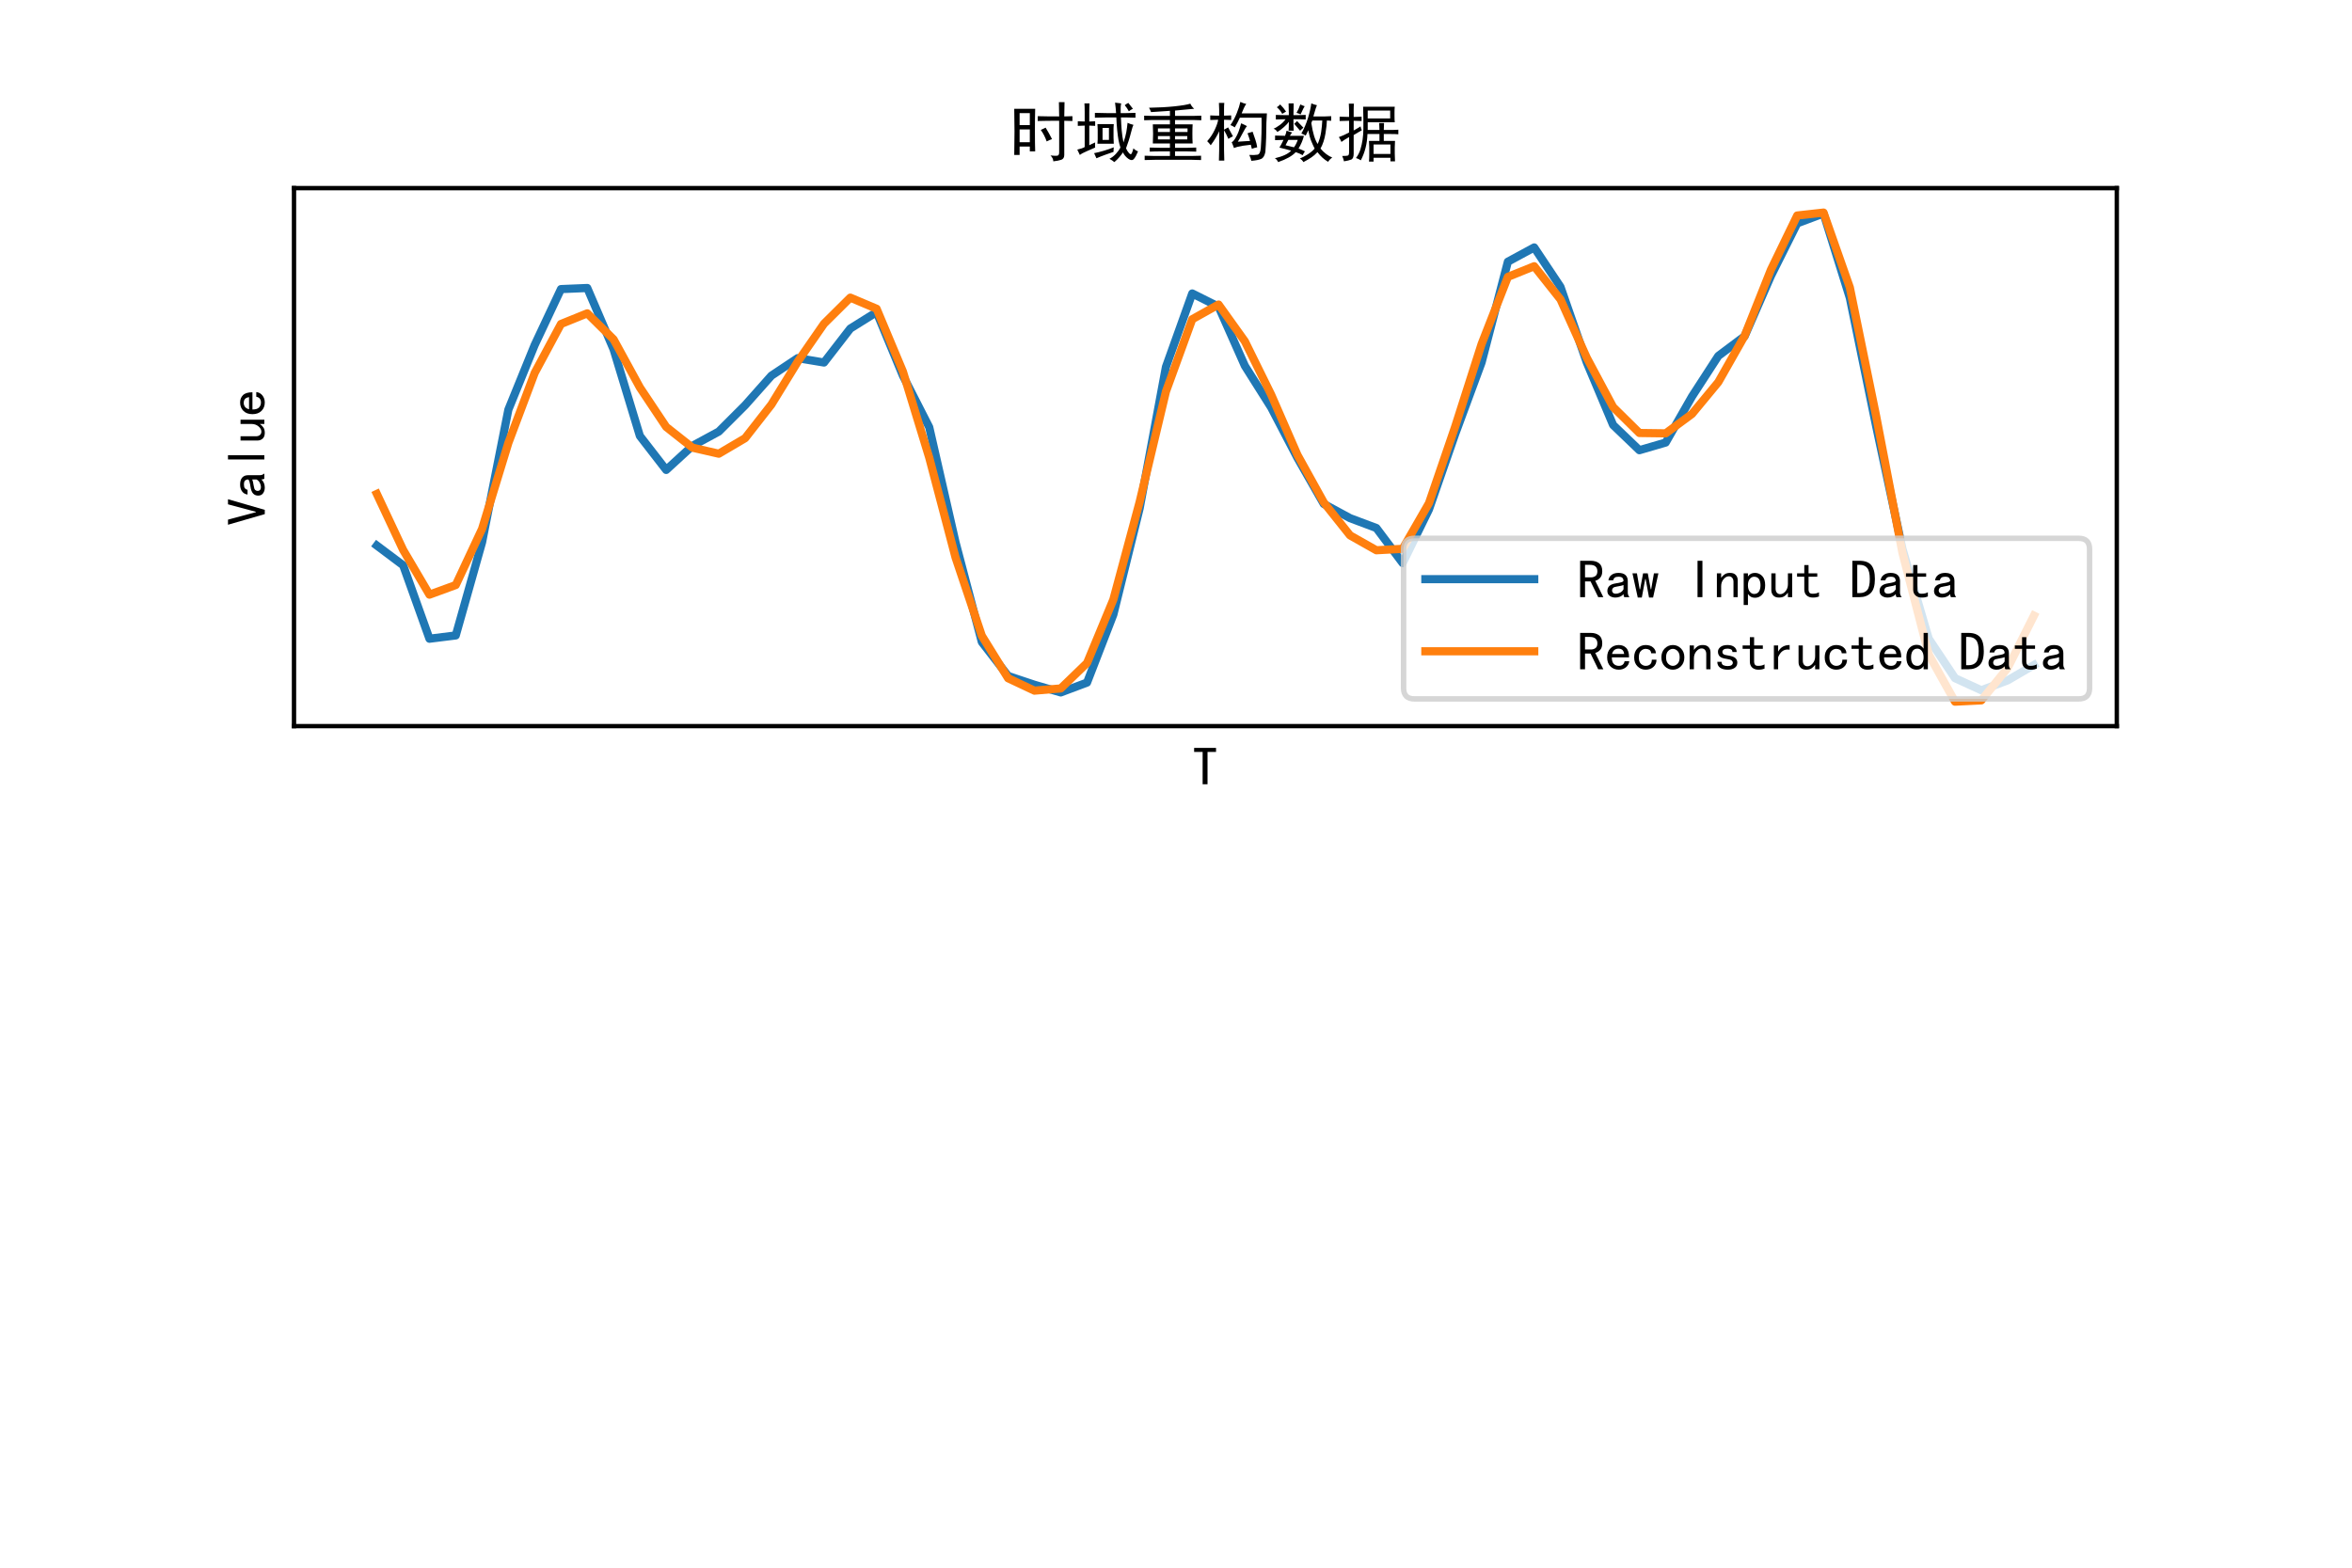 <?xml version="1.0" encoding="utf-8" standalone="no"?>
<!DOCTYPE svg PUBLIC "-//W3C//DTD SVG 1.1//EN"
  "http://www.w3.org/Graphics/SVG/1.1/DTD/svg11.dtd">
<!-- Created with matplotlib (http://matplotlib.org/) -->
<svg height="288pt" version="1.1" viewBox="0 0 432 288" width="432pt" xmlns="http://www.w3.org/2000/svg" xmlns:xlink="http://www.w3.org/1999/xlink">
 <defs>
  <style type="text/css">
*{stroke-linecap:butt;stroke-linejoin:round;}
  </style>
 </defs>
 <g id="figure_1">
  <g id="patch_1">
   <path d="M 0 288 
L 432 288 
L 432 0 
L 0 0 
z
" style="fill:#ffffff;"/>
  </g>
  <g id="axes_1">
   <g id="patch_2">
    <path d="M 54 133.396 
L 388.8 133.396 
L 388.8 34.56 
L 54 34.56 
z
" style="fill:#ffffff;"/>
   </g>
   <g id="matplotlib.axis_1">
    <g id="text_1">
     <!-- T -->
     <defs>
      <path d="M 44.531 61.328 
L 28.906 61.328 
L 28.906 1.953 
L 19.922 1.953 
L 19.922 61.328 
L 4.297 61.328 
L 4.297 68.75 
L 44.531 68.75 
z
" id="SimHei-54"/>
     </defs>
     <g transform="translate(218.9 144.271)scale(0.1 -0.1)">
      <use xlink:href="#SimHei-54"/>
     </g>
    </g>
   </g>
   <g id="matplotlib.axis_2">
    <g id="text_2">
     <!-- Value -->
     <defs>
      <path d="M 47.656 68.75 
L 28.125 1.172 
L 20.312 1.172 
L 0.781 68.75 
L 10.156 68.75 
L 23.828 17.578 
L 24.609 17.578 
L 38.281 68.75 
z
" id="SimHei-56"/>
      <path d="M 44.922 1.953 
L 35.547 1.953 
Q 34.766 2.734 34.375 4.094 
Q 33.984 5.469 33.984 7.422 
Q 31.25 4.297 27.344 2.734 
Q 23.438 1.172 19.141 1.172 
Q 12.891 1.172 8.594 4.297 
Q 4.297 7.422 4.297 13.281 
Q 4.297 19.141 8.203 22.656 
Q 12.109 26.172 20.312 27.344 
Q 25.781 28.125 29.875 29.297 
Q 33.984 30.469 33.984 32.422 
Q 33.984 34.766 32.219 37.109 
Q 30.469 39.453 24.609 39.453 
Q 19.922 39.453 17.766 37.688 
Q 15.625 35.938 14.844 32.812 
L 6.25 32.812 
Q 7.031 39.062 11.906 42.766 
Q 16.797 46.484 24.609 46.484 
Q 33.203 46.484 37.5 42.578 
Q 41.797 38.672 41.797 31.641 
L 41.797 10.156 
Q 41.797 7.812 42.578 5.859 
Q 43.359 3.906 44.922 1.953 
z
M 33.984 16.406 
L 33.984 24.219 
Q 31.641 23.438 29.484 22.844 
Q 27.344 22.266 22.266 21.484 
Q 16.406 20.703 14.641 18.75 
Q 12.891 16.797 12.891 14.062 
Q 12.891 11.719 14.641 9.953 
Q 16.406 8.203 19.922 8.203 
Q 23.438 8.203 27.531 10.156 
Q 31.641 12.109 33.984 16.406 
z
" id="SimHei-61"/>
      <path d="M 28.516 1.953 
L 20.703 1.953 
L 20.703 68.75 
L 28.516 68.75 
z
" id="SimHei-6c"/>
      <path d="M 43.75 1.953 
L 35.938 1.953 
L 35.938 10.156 
Q 32.812 5.859 29.094 3.516 
Q 25.391 1.172 19.531 1.172 
Q 12.5 1.172 8.984 5.078 
Q 5.469 8.984 5.469 14.844 
L 5.469 45.703 
L 13.281 45.703 
L 13.281 17.578 
Q 13.281 12.891 15.625 10.156 
Q 17.969 7.422 21.875 7.422 
Q 26.953 7.422 31.438 12.688 
Q 35.938 17.969 35.938 25.781 
L 35.938 45.703 
L 43.75 45.703 
z
" id="SimHei-75"/>
      <path d="M 44.531 16.797 
Q 43.75 9.766 38.281 5.469 
Q 32.812 1.172 25.391 1.172 
Q 16.016 1.172 9.953 7.219 
Q 3.906 13.281 3.906 23.828 
Q 3.906 34.375 9.953 40.422 
Q 16.016 46.484 25.391 46.484 
Q 33.594 46.484 38.859 41.203 
Q 44.141 35.938 44.141 23.828 
L 12.5 23.828 
Q 12.5 15.234 16.203 11.719 
Q 19.922 8.203 25.391 8.203 
Q 29.688 8.203 32.422 10.344 
Q 35.156 12.5 35.938 16.797 
z
M 35.156 30.078 
Q 34.375 35.547 31.641 37.688 
Q 28.906 39.844 24.609 39.844 
Q 20.703 39.844 17.578 37.688 
Q 14.453 35.547 12.891 30.078 
z
" id="SimHei-65"/>
     </defs>
     <g transform="translate(48.75 96.478)rotate(-90)scale(0.1 -0.1)">
      <use xlink:href="#SimHei-56"/>
      <use x="50" xlink:href="#SimHei-61"/>
      <use x="100" xlink:href="#SimHei-6c"/>
      <use x="150" xlink:href="#SimHei-75"/>
      <use x="200" xlink:href="#SimHei-65"/>
     </g>
    </g>
   </g>
   <g id="line2d_1">
    <path clip-path="url(#p7b2816f91e)" d="M 69.218 100.225 
L 74.049 103.849 
L 78.881 117.34 
L 83.712 116.736 
L 88.543 99.621 
L 93.374 75.257 
L 98.205 63.377 
L 103.036 53.108 
L 107.868 52.907 
L 112.699 64.183 
L 117.53 80.09 
L 122.361 86.331 
L 127.192 81.902 
L 132.023 79.284 
L 136.855 74.452 
L 141.686 69.015 
L 146.517 65.794 
L 151.348 66.599 
L 156.179 60.357 
L 161.01 57.337 
L 165.842 69.015 
L 170.673 78.479 
L 175.504 99.621 
L 180.335 117.944 
L 185.166 124.186 
L 189.997 125.796 
L 194.829 127.206 
L 199.66 125.394 
L 204.491 112.91 
L 209.322 93.379 
L 214.153 67.404 
L 218.984 53.914 
L 223.816 56.33 
L 228.647 67.203 
L 233.478 74.854 
L 238.309 84.117 
L 243.14 92.573 
L 247.971 95.191 
L 252.803 97.003 
L 257.634 103.446 
L 262.465 93.58 
L 267.296 79.687 
L 272.127 66.599 
L 276.958 48.075 
L 281.79 45.457 
L 286.621 52.706 
L 291.452 66.599 
L 296.283 78.076 
L 301.114 82.707 
L 305.945 81.298 
L 310.777 72.841 
L 315.608 65.391 
L 320.439 61.767 
L 325.27 50.692 
L 330.101 41.027 
L 334.932 39.215 
L 339.764 54.719 
L 344.595 78.277 
L 349.426 100.829 
L 354.257 117.34 
L 359.088 124.588 
L 363.919 126.803 
L 368.751 124.991 
L 373.582 122.172 
" style="fill:none;stroke:#1f77b4;stroke-linecap:square;stroke-width:1.5;"/>
   </g>
   <g id="line2d_2">
    <path clip-path="url(#p7b2816f91e)" d="M 69.218 90.74 
L 74.049 101.03 
L 78.881 109.244 
L 83.712 107.475 
L 88.543 97.16 
L 93.374 81.367 
L 98.205 68.518 
L 103.036 59.521 
L 107.868 57.563 
L 112.699 62.347 
L 117.53 71.183 
L 122.361 78.428 
L 127.192 82.244 
L 132.023 83.351 
L 136.855 80.502 
L 141.686 74.316 
L 146.517 66.447 
L 151.348 59.472 
L 156.179 54.678 
L 161.01 56.722 
L 165.842 68.26 
L 170.673 84.062 
L 175.504 102.406 
L 180.335 116.794 
L 185.166 124.603 
L 189.997 126.879 
L 194.829 126.474 
L 199.66 121.802 
L 204.491 110.145 
L 209.322 92.205 
L 214.153 71.925 
L 218.984 58.646 
L 223.816 55.946 
L 228.647 62.698 
L 233.478 72.5 
L 238.309 83.576 
L 243.14 92.297 
L 247.971 98.357 
L 252.803 101.088 
L 257.634 100.826 
L 262.465 92.437 
L 267.296 78.325 
L 272.127 63.208 
L 276.958 50.865 
L 281.79 48.908 
L 286.621 54.998 
L 291.452 65.729 
L 296.283 74.777 
L 301.114 79.545 
L 305.945 79.609 
L 310.777 76.042 
L 315.608 70.2 
L 320.439 61.691 
L 325.27 49.557 
L 330.101 39.589 
L 334.932 39.053 
L 339.764 52.805 
L 344.595 76.418 
L 349.426 101.55 
L 354.257 120.24 
L 359.088 128.904 
L 363.919 128.664 
L 368.751 122.716 
L 373.582 113.093 
" style="fill:none;stroke:#ff7f0e;stroke-linecap:square;stroke-width:1.5;"/>
   </g>
   <g id="patch_3">
    <path d="M 54 133.396 
L 54 34.56 
" style="fill:none;stroke:#000000;stroke-linecap:square;stroke-linejoin:miter;stroke-width:0.8;"/>
   </g>
   <g id="patch_4">
    <path d="M 388.8 133.396 
L 388.8 34.56 
" style="fill:none;stroke:#000000;stroke-linecap:square;stroke-linejoin:miter;stroke-width:0.8;"/>
   </g>
   <g id="patch_5">
    <path d="M 54 133.396 
L 388.8 133.396 
" style="fill:none;stroke:#000000;stroke-linecap:square;stroke-linejoin:miter;stroke-width:0.8;"/>
   </g>
   <g id="patch_6">
    <path d="M 54 34.56 
L 388.8 34.56 
" style="fill:none;stroke:#000000;stroke-linecap:square;stroke-linejoin:miter;stroke-width:0.8;"/>
   </g>
   <g id="text_3">
    <!-- 时域重构数据 -->
    <defs>
     <path d="M 39.453 71.484 
Q 39.062 57.422 39.062 37.5 
Q 39.062 17.578 39.453 6.25 
L 31.25 6.25 
L 31.25 13.672 
L 15.625 13.672 
L 15.625 0.781 
L 7.422 0.781 
Q 7.812 18.75 7.812 36.719 
Q 7.812 55.078 7.422 71.484 
L 39.453 71.484 
z
M 76.172 59.766 
Q 76.172 71.484 75.781 81.641 
L 84.375 81.641 
Q 83.984 71.484 83.984 59.766 
Q 89.844 59.766 96.484 60.156 
L 96.484 52.734 
Q 89.844 53.125 83.984 53.125 
L 83.984 0.781 
Q 83.984 -5.078 79.297 -6.641 
Q 74.609 -8.203 67.188 -8.984 
Q 67.188 -4.297 62.891 0 
Q 70.312 -0.781 73.234 -0.391 
Q 76.172 0 76.172 4.688 
L 76.172 53.125 
Q 56.641 53.125 43.359 52.734 
L 43.359 60.156 
Q 55.859 59.766 76.172 59.766 
z
M 31.25 20.312 
L 31.25 39.844 
L 15.625 39.844 
L 15.625 20.312 
z
M 31.25 46.484 
L 31.25 64.844 
L 15.625 64.844 
L 15.625 46.484 
z
M 55.469 42.578 
Q 60.547 34.375 65.234 25 
Q 61.328 23.828 57.031 21.484 
Q 53.906 30.859 48.047 39.062 
Q 51.562 40.625 55.469 42.578 
z
" id="SimHei-65f6"/>
     <path d="M 71.094 79.688 
Q 69.922 74.609 70.312 64.844 
L 78.516 64.844 
Q 85.156 64.844 92.969 65.234 
L 92.969 57.812 
Q 85.547 58.203 78.516 58.203 
L 70.703 58.203 
Q 71.094 47.656 71.875 38.469 
Q 72.656 29.297 74.609 19.922 
Q 77.734 28.906 78.906 35.547 
Q 80.078 42.188 80.859 50 
Q 84.766 48.047 89.844 46.875 
Q 88.672 44.922 86.516 36.516 
Q 84.375 28.125 82.609 22.656 
Q 80.859 17.188 78.516 10.938 
Q 80.078 7.031 83 3.703 
Q 85.938 0.391 87.297 3.312 
Q 88.672 6.25 89.844 10.938 
Q 92.188 8.203 96.875 6.25 
Q 93.75 -1.562 90.625 -5.266 
Q 87.5 -8.984 82.031 -5.078 
Q 76.562 -1.172 73.828 4.688 
Q 71.484 1.172 68.156 -2.734 
Q 64.844 -6.641 60.547 -10.156 
Q 58.594 -8.203 53.125 -5.078 
Q 58.594 -2.344 63.078 2.531 
Q 67.578 7.422 69.922 12.109 
Q 67.969 18.359 66.984 23.625 
Q 66.016 28.906 65.031 38.281 
Q 64.062 47.656 63.672 58.203 
L 49.219 58.203 
Q 39.453 58.203 30.859 57.812 
L 30.859 65.234 
Q 39.453 64.844 49.219 64.844 
L 63.281 64.844 
Q 62.891 71.875 61.719 80.859 
Q 66.406 80.078 71.094 79.688 
z
M 15.234 66.406 
Q 15.234 75 14.844 79.688 
L 22.656 79.688 
Q 22.266 74.219 22.266 66.406 
L 22.266 51.953 
Q 25.391 51.953 31.25 52.344 
L 31.25 45.312 
Q 25.391 45.703 22.266 45.703 
L 22.266 15.625 
Q 24.219 16.797 31.25 19.922 
Q 30.859 16.797 31.25 12.109 
Q 26.172 9.766 18.75 6.641 
Q 11.328 3.516 7.812 0.781 
Q 5.859 5.078 3.906 8.984 
Q 7.422 9.766 10.344 10.734 
Q 13.281 11.719 15.234 12.891 
L 15.234 45.703 
Q 9.766 45.703 4.688 45.312 
L 4.688 52.344 
Q 9.375 51.953 15.234 51.953 
z
M 59.375 27.344 
Q 59.375 22.266 59.766 17.969 
L 34.766 17.969 
Q 35.156 21.484 35.156 24.609 
L 35.156 39.453 
Q 35.156 44.141 34.766 48.047 
L 59.766 48.047 
Q 59.375 44.922 59.375 41.797 
z
M 29.688 3.516 
Q 35.938 4.688 44.531 7.219 
Q 53.125 9.766 59.766 12.5 
Q 59.375 9.375 59.375 5.469 
Q 54.688 3.906 47.062 1.172 
Q 39.453 -1.562 33.203 -4.297 
Q 31.641 -0.391 29.688 3.516 
z
M 52.344 23.828 
L 52.344 42.188 
L 42.578 42.188 
L 42.578 23.828 
z
M 82.812 67.578 
Q 80.469 72.266 76.562 76.953 
Q 78.906 78.906 82.031 80.469 
Q 85.156 76.562 89.062 71.484 
Q 85.547 69.922 82.812 67.578 
z
" id="SimHei-57df"/>
     <path d="M 82.812 71.484 
Q 60.938 69.531 53.516 68.75 
L 53.516 60.547 
L 80.469 60.547 
Q 85.938 60.547 93.75 60.938 
L 93.75 53.906 
Q 85.938 54.297 80.469 54.297 
L 53.516 54.297 
L 53.516 47.656 
L 80.469 47.656 
Q 80.078 41.797 80.078 33.203 
Q 80.078 24.609 80.469 18.359 
L 53.516 18.359 
L 53.516 11.719 
L 71.094 11.719 
Q 78.125 11.719 85.938 12.109 
L 85.938 5.859 
Q 78.516 6.25 71.484 6.25 
L 53.516 6.25 
L 53.516 -0.781 
L 78.906 -0.781 
Q 85.547 -0.781 93.359 -0.391 
L 93.359 -7.031 
Q 85.547 -6.641 79.297 -6.641 
L 23.047 -6.641 
Q 15.234 -6.641 7.031 -7.031 
L 7.031 -0.391 
Q 15.234 -0.781 22.656 -0.781 
L 45.703 -0.781 
L 45.703 6.25 
L 32.031 6.25 
Q 22.656 6.25 14.844 5.859 
L 14.844 12.109 
Q 25 11.719 32.422 11.719 
L 45.703 11.719 
L 45.703 18.359 
L 19.531 18.359 
Q 19.922 28.125 19.922 33.203 
Q 19.922 38.281 19.531 47.656 
L 45.703 47.656 
L 45.703 54.297 
L 19.141 54.297 
Q 13.672 54.297 6.25 53.906 
L 6.25 60.938 
Q 13.672 60.547 19.141 60.547 
L 45.703 60.547 
L 45.703 68.359 
Q 37.891 67.969 16.797 66.406 
Q 15.625 69.922 13.672 73.047 
Q 35.547 73.438 52.531 75.188 
Q 69.531 76.953 76.953 79.297 
Q 78.516 75.391 82.812 71.484 
z
M 72.656 35.938 
L 72.656 41.406 
L 53.516 41.406 
L 53.516 35.938 
z
M 45.703 35.938 
L 45.703 41.406 
L 27.344 41.406 
L 27.344 35.938 
z
M 72.266 24.609 
L 72.266 29.688 
L 53.516 29.688 
L 53.516 24.609 
z
M 45.703 24.609 
L 45.703 29.688 
L 27.344 29.688 
L 27.344 24.609 
z
" id="SimHei-91cd"/>
     <path d="M 35.156 25.391 
Q 32.031 32.812 28.516 38.672 
L 28.516 8.984 
Q 28.516 0.781 28.906 -7.812 
L 20.703 -7.812 
Q 21.094 1.172 21.094 8.984 
L 21.094 37.109 
Q 16.797 27.344 8.203 15.625 
Q 5.859 18.75 2.734 21.875 
Q 9.766 29.688 14.25 39.25 
Q 18.75 48.828 19.531 54.688 
Q 13.281 54.688 7.422 54.297 
L 7.422 61.328 
Q 13.281 60.938 21.094 60.938 
L 21.094 69.922 
Q 21.094 75.781 20.703 80.469 
L 28.906 80.469 
Q 28.516 76.562 28.516 69.922 
L 28.516 60.938 
Q 33.594 60.938 39.453 61.328 
L 39.453 54.297 
Q 33.594 54.688 28.516 54.688 
L 28.516 39.453 
Q 31.641 41.016 34.766 42.969 
Q 38.672 35.938 42.188 29.297 
Q 38.672 27.734 35.156 25.391 
z
M 62.5 78.906 
Q 60.547 76.172 58.781 72.266 
Q 57.031 68.359 55.469 64.453 
L 94.141 64.453 
Q 93.75 58.594 93.359 50 
Q 93.359 26.172 91.797 5.469 
Q 90.234 -3.125 85.344 -5.266 
Q 80.469 -7.422 70.312 -8.203 
Q 69.531 -3.906 67.188 0.781 
Q 75.391 0.391 79.688 1.172 
Q 83.984 1.953 84.766 11.328 
Q 86.328 33.203 85.938 57.812 
L 52.734 57.812 
Q 49.219 50 44.922 42.969 
Q 41.797 45.312 38.281 46.484 
Q 44.141 55.078 48.047 64.844 
Q 51.953 74.609 53.516 82.031 
Q 58.203 79.688 62.5 78.906 
z
M 69.531 16.406 
Q 65.234 16.016 57.219 14.844 
Q 49.219 13.672 43.75 11.328 
Q 42.188 16.016 40.234 20.312 
Q 42.578 21.094 45.703 26.172 
Q 48.828 31.25 50.781 36.516 
Q 52.734 41.797 54.688 49.219 
Q 59.375 47.266 63.672 44.922 
Q 61.328 42.578 56.828 33.781 
Q 52.344 25 49.609 21.094 
Q 58.203 21.484 68.359 22.266 
Q 66.797 27.734 64.453 33.984 
L 72.266 36.328 
Q 74.609 29.688 76.562 23.828 
Q 78.516 17.969 79.297 12.5 
Q 75 11.719 71.094 10.156 
Q 70.312 13.672 69.531 16.406 
z
" id="SimHei-6784"/>
     <path d="M 70.703 76.953 
Q 69.922 75 68.75 71.672 
Q 67.578 68.359 65.234 59.766 
L 83.203 59.766 
Q 87.109 59.766 92.578 60.156 
L 92.578 53.125 
Q 88.281 53.516 85.938 53.516 
Q 85.938 47.266 83.781 33.781 
Q 81.641 20.312 76.172 10.547 
Q 80.078 5.859 84.953 2.141 
Q 89.844 -1.562 94.141 -3.125 
Q 89.453 -6.641 87.891 -9.766 
Q 83.203 -7.031 79.297 -3.516 
Q 75.391 0 71.484 5.078 
Q 67.188 0.391 62.297 -2.922 
Q 57.422 -6.25 50 -10.156 
Q 48.047 -6.641 44.531 -4.688 
Q 50.391 -2.344 57.031 1.953 
Q 63.672 6.25 67.188 10.547 
Q 64.453 16.016 61.906 22.266 
Q 59.375 28.516 57.422 38.672 
Q 56.25 35.547 53.516 30.469 
Q 50.781 32.031 46.875 33.594 
Q 53.125 44.531 57.031 57.422 
Q 60.938 70.312 62.109 79.688 
Q 66.797 77.734 70.703 76.953 
z
M 32.812 35.156 
Q 31.25 33.594 29.297 30.078 
L 50.781 30.078 
Q 48.438 20.312 42.578 10.547 
Q 48.828 8.203 52.344 6.25 
Q 50.391 3.516 48.828 0.391 
Q 45.312 2.734 38.281 5.078 
Q 30.469 -3.516 11.328 -10.156 
Q 9.375 -5.859 6.25 -4.297 
Q 24.609 0 31.25 7.422 
Q 20.312 10.156 13.281 12.109 
Q 15.625 15.625 19.531 23.828 
Q 15.625 23.828 6.641 23.438 
L 6.641 30.469 
Q 14.062 30.078 21.875 30.078 
Q 23.438 33.594 24.219 37.891 
Q 28.516 36.328 32.812 35.156 
z
M 27.734 61.719 
Q 27.734 71.094 27.344 79.688 
L 35.156 79.688 
Q 34.766 71.484 34.766 61.719 
Q 48.047 61.719 53.516 62.109 
L 53.516 55.078 
Q 48.047 55.469 34.766 55.469 
Q 34.766 44.141 35.156 37.891 
L 27.344 37.891 
Q 27.734 43.359 27.734 51.562 
Q 25.781 48.438 20.312 43.547 
Q 14.844 38.672 10.156 35.938 
Q 8.203 39.453 4.297 41.016 
Q 7.812 42.188 13.672 46.484 
Q 19.531 50.781 22.656 55.469 
Q 14.844 55.469 7.812 55.078 
L 7.812 62.109 
Q 14.453 61.719 27.734 61.719 
z
M 62.109 49.609 
Q 65.625 26.562 71.875 17.578 
Q 75.781 26.562 77.141 35.734 
Q 78.516 44.922 78.906 53.516 
L 63.672 53.516 
L 62.109 49.609 
z
M 22.656 15.625 
Q 27.344 14.453 35.547 12.5 
Q 38.672 16.406 41.406 23.828 
L 26.953 23.828 
Q 25 19.922 22.656 15.625 
z
M 51.953 75.391 
Q 50 72.266 48.828 69.531 
Q 47.656 66.797 45.703 62.891 
Q 42.578 64.453 39.453 65.234 
Q 42.578 70.312 45.312 78.125 
Q 49.219 76.172 51.953 75.391 
z
M 40.234 52.734 
Q 45.312 47.656 50 42.578 
Q 47.656 40.625 44.922 37.891 
Q 39.453 44.531 35.938 48.438 
Q 38.281 50.391 40.234 52.734 
z
M 14.453 78.125 
Q 19.922 72.656 23.438 67.188 
L 17.578 63.672 
Q 14.844 69.141 9.375 73.828 
Q 12.891 76.172 14.453 78.125 
z
" id="SimHei-6570"/>
     <path d="M 89.844 74.609 
Q 89.453 71.094 89.453 66.016 
L 89.453 60.938 
Q 89.453 53.906 89.844 50.781 
L 48.438 50.781 
L 48.438 39.062 
L 66.406 39.062 
Q 66.406 42.578 66.016 49.609 
L 73.438 49.609 
Q 73.047 43.359 73.047 39.062 
L 83.594 39.062 
Q 90.625 39.062 95.312 39.453 
L 95.312 32.422 
Q 90.625 32.812 83.984 32.812 
L 73.047 32.812 
L 73.047 22.266 
L 90.234 22.266 
Q 89.844 14.844 89.844 12.5 
L 89.844 2.734 
Q 89.844 -3.516 90.234 -8.984 
L 83.203 -8.984 
L 83.203 -3.516 
L 57.422 -3.516 
L 57.422 -9.375 
L 50.391 -9.375 
Q 50.781 -5.078 50.781 1.562 
L 50.781 12.891 
Q 50.781 16.797 50.391 22.266 
L 66.406 22.266 
L 66.406 32.812 
L 48.047 32.812 
Q 47.656 21.484 45.109 11.516 
Q 42.578 1.562 37.891 -7.422 
Q 34.375 -5.078 30.469 -3.906 
Q 35.156 2.344 37.297 9.375 
Q 39.453 16.406 40.625 24.406 
Q 41.797 32.422 41.797 41.016 
L 41.797 55.859 
Q 41.797 62.109 41.406 74.609 
L 89.844 74.609 
z
M 19.922 69.141 
Q 19.922 74.609 19.531 79.297 
L 27.344 79.297 
Q 26.953 75 26.953 69.141 
L 26.953 58.984 
Q 30.859 58.984 39.062 59.375 
L 39.062 52.734 
Q 30.859 53.125 26.953 53.125 
L 26.953 38.281 
Q 32.031 41.016 37.5 44.531 
Q 37.891 41.406 39.453 38.672 
Q 32.031 34.375 26.953 31.25 
L 26.953 2.734 
Q 26.953 -4.688 23.234 -6.25 
Q 19.531 -7.812 12.109 -8.984 
Q 11.328 -5.078 9.375 -0.781 
Q 16.016 -0.781 17.969 -0.188 
Q 19.922 0.391 19.922 5.078 
L 19.922 28.125 
Q 14.062 25 8.203 20.703 
Q 7.031 23.828 4.297 28.125 
Q 12.109 30.859 19.922 35.156 
L 19.922 53.125 
Q 12.5 53.125 5.469 52.734 
L 5.469 59.375 
Q 12.5 58.984 19.922 58.984 
z
M 82.812 56.641 
L 82.812 68.75 
L 48.438 68.75 
L 48.438 56.641 
z
M 83.203 2.344 
L 83.203 16.797 
L 57.422 16.797 
L 57.422 2.344 
z
" id="SimHei-636e"/>
    </defs>
    <g transform="translate(185.4 28.56)scale(0.12 -0.12)">
     <use xlink:href="#SimHei-65f6"/>
     <use x="100" xlink:href="#SimHei-57df"/>
     <use x="200" xlink:href="#SimHei-91cd"/>
     <use x="300" xlink:href="#SimHei-6784"/>
     <use x="400" xlink:href="#SimHei-6570"/>
     <use x="500" xlink:href="#SimHei-636e"/>
    </g>
   </g>
   <g id="legend_1">
    <g id="patch_7">
     <path d="M 259.8 128.396 
L 381.8 128.396 
Q 383.8 128.396 383.8 126.396 
L 383.8 100.896 
Q 383.8 98.896 381.8 98.896 
L 259.8 98.896 
Q 257.8 98.896 257.8 100.896 
L 257.8 126.396 
Q 257.8 128.396 259.8 128.396 
z
" style="fill:#ffffff;opacity:0.8;stroke:#cccccc;stroke-linejoin:miter;"/>
    </g>
    <g id="line2d_3">
     <path d="M 261.8 106.396 
L 281.8 106.396 
" style="fill:none;stroke:#1f77b4;stroke-linecap:square;stroke-width:1.5;"/>
    </g>
    <g id="line2d_4"/>
    <g id="text_4">
     <!-- Raw Input Data -->
     <defs>
      <path d="M 46.875 1.953 
L 37.5 1.953 
L 23.438 30.859 
L 13.281 30.859 
L 13.281 1.953 
L 4.297 1.953 
L 4.297 68.75 
L 23.828 68.75 
Q 33.203 68.75 39.062 64.25 
Q 44.922 59.766 44.922 49.609 
Q 44.922 41.797 41.016 37.5 
Q 37.109 33.203 32.031 32.031 
z
M 35.938 49.609 
Q 35.938 55.078 32.609 58.203 
Q 29.297 61.328 21.875 61.328 
L 13.281 61.328 
L 13.281 38.281 
L 24.219 38.281 
Q 28.906 38.281 32.422 40.812 
Q 35.938 43.359 35.938 49.609 
z
" id="SimHei-52"/>
      <path d="M 48.047 45.703 
L 38.281 1.172 
L 30.859 1.172 
L 24.609 35.156 
L 23.828 35.156 
L 17.578 1.172 
L 10.156 1.172 
L 0.391 45.703 
L 8.594 45.703 
L 13.672 16.406 
L 14.453 16.406 
L 19.922 45.703 
L 28.516 45.703 
L 33.984 16.406 
L 34.766 16.406 
L 39.844 45.703 
z
" id="SimHei-77"/>
      <path id="SimHei-20"/>
      <path d="M 28.906 1.953 
L 19.922 1.953 
L 19.922 68.75 
L 28.906 68.75 
z
" id="SimHei-49"/>
      <path d="M 43.75 1.953 
L 35.938 1.953 
L 35.938 30.078 
Q 35.938 34.766 33.594 37.5 
Q 31.25 40.234 27.344 40.234 
Q 22.266 40.234 17.766 34.953 
Q 13.281 29.688 13.281 21.875 
L 13.281 1.953 
L 5.469 1.953 
L 5.469 45.703 
L 13.281 45.703 
L 13.281 37.5 
Q 16.406 41.797 20.109 44.141 
Q 23.828 46.484 29.688 46.484 
Q 36.719 46.484 40.234 42.578 
Q 43.75 38.672 43.75 32.812 
z
" id="SimHei-6e"/>
      <path d="M 44.141 23.828 
Q 44.141 12.5 38.672 6.641 
Q 33.203 0.781 25.391 0.781 
Q 21.094 0.781 17.969 2.531 
Q 14.844 4.297 12.5 7.812 
L 12.5 -12.5 
L 4.688 -12.5 
L 4.688 45.703 
L 12.5 45.703 
L 12.5 39.844 
Q 14.844 43.359 17.969 44.922 
Q 21.094 46.484 25.391 46.484 
Q 33.203 46.484 38.672 40.812 
Q 44.141 35.156 44.141 23.828 
z
M 35.547 23.828 
Q 35.547 31.25 32.609 35.344 
Q 29.688 39.453 23.828 39.453 
Q 19.141 39.453 15.812 35.344 
Q 12.5 31.25 12.5 23.828 
Q 12.5 16.406 15.812 12.109 
Q 19.141 7.812 23.828 7.812 
Q 29.688 7.812 32.609 12.109 
Q 35.547 16.406 35.547 23.828 
z
" id="SimHei-70"/>
      <path d="M 42.969 3.125 
Q 41.016 2.344 38.469 1.75 
Q 35.938 1.172 31.641 1.172 
Q 24.609 1.172 20.312 5.078 
Q 16.016 8.984 16.016 16.016 
L 16.016 39.453 
L 2.734 39.453 
L 2.734 45.703 
L 16.016 45.703 
L 16.016 60.938 
L 23.828 60.938 
L 23.828 45.703 
L 39.844 45.703 
L 39.844 39.453 
L 23.828 39.453 
L 23.828 15.625 
Q 23.828 12.5 25.391 10.344 
Q 26.953 8.203 31.25 8.203 
Q 35.547 8.203 38.281 8.984 
Q 41.016 9.766 42.969 10.938 
z
" id="SimHei-74"/>
      <path d="M 45.703 35.156 
Q 45.703 17.188 38.078 9.562 
Q 30.469 1.953 17.578 1.953 
L 4.297 1.953 
L 4.297 68.75 
L 17.578 68.75 
Q 32.031 68.75 38.859 60.938 
Q 45.703 53.125 45.703 35.156 
z
M 36.328 35.156 
Q 36.328 49.609 31.641 55.469 
Q 26.953 61.328 17.578 61.328 
L 13.281 61.328 
L 13.281 9.375 
L 17.578 9.375 
Q 26.953 9.375 31.641 15.031 
Q 36.328 20.703 36.328 35.156 
z
" id="SimHei-44"/>
     </defs>
     <g transform="translate(289.8 109.896)scale(0.1 -0.1)">
      <use xlink:href="#SimHei-52"/>
      <use x="50" xlink:href="#SimHei-61"/>
      <use x="100" xlink:href="#SimHei-77"/>
      <use x="150" xlink:href="#SimHei-20"/>
      <use x="200" xlink:href="#SimHei-49"/>
      <use x="250" xlink:href="#SimHei-6e"/>
      <use x="300" xlink:href="#SimHei-70"/>
      <use x="350" xlink:href="#SimHei-75"/>
      <use x="400" xlink:href="#SimHei-74"/>
      <use x="450" xlink:href="#SimHei-20"/>
      <use x="500" xlink:href="#SimHei-44"/>
      <use x="550" xlink:href="#SimHei-61"/>
      <use x="600" xlink:href="#SimHei-74"/>
      <use x="650" xlink:href="#SimHei-61"/>
     </g>
    </g>
    <g id="line2d_5">
     <path d="M 261.8 119.646 
L 281.8 119.646 
" style="fill:none;stroke:#ff7f0e;stroke-linecap:square;stroke-width:1.5;"/>
    </g>
    <g id="line2d_6"/>
    <g id="text_5">
     <!-- Reconstructed Data -->
     <defs>
      <path d="M 44.531 19.531 
Q 44.531 11.328 38.859 6.25 
Q 33.203 1.172 24.609 1.172 
Q 16.016 1.172 9.766 7.219 
Q 3.516 13.281 3.516 23.828 
Q 3.516 34.375 9.766 40.422 
Q 16.016 46.484 24.609 46.484 
Q 33.203 46.484 38.281 41.984 
Q 43.359 37.5 43.359 31.25 
L 34.766 31.25 
Q 34.375 35.938 31.438 37.688 
Q 28.516 39.453 24.609 39.453 
Q 19.922 39.453 16.016 35.734 
Q 12.109 32.031 12.109 23.828 
Q 12.109 15.625 16.016 11.906 
Q 19.922 8.203 24.609 8.203 
Q 29.688 8.203 32.812 10.938 
Q 35.938 13.672 35.938 19.531 
z
" id="SimHei-63"/>
      <path d="M 45.703 23.828 
Q 45.703 13.672 39.453 7.422 
Q 33.203 1.172 24.609 1.172 
Q 16.016 1.172 9.766 7.422 
Q 3.516 13.672 3.516 23.828 
Q 3.516 33.984 9.766 40.234 
Q 16.016 46.484 24.609 46.484 
Q 33.203 46.484 39.453 40.234 
Q 45.703 33.984 45.703 23.828 
z
M 37.109 23.828 
Q 37.109 31.641 33.203 35.547 
Q 29.297 39.453 24.609 39.453 
Q 19.922 39.453 16.016 35.547 
Q 12.109 31.641 12.109 23.828 
Q 12.109 16.016 16.016 12.109 
Q 19.922 8.203 24.609 8.203 
Q 29.297 8.203 33.203 12.109 
Q 37.109 16.016 37.109 23.828 
z
" id="SimHei-6f"/>
      <path d="M 42.969 14.062 
Q 42.969 7.812 38.078 4.484 
Q 33.203 1.172 25.781 1.172 
Q 16.406 1.172 11.328 4.875 
Q 6.25 8.594 6.25 15.625 
L 14.062 15.625 
Q 14.062 10.938 17.375 9.375 
Q 20.703 7.812 25.391 7.812 
Q 30.078 7.812 32.422 9.562 
Q 34.766 11.328 34.766 14.062 
Q 34.766 16.016 32.812 17.969 
Q 30.859 19.922 23.047 21.094 
Q 14.062 22.266 10.734 25.578 
Q 7.422 28.906 7.422 34.375 
Q 7.422 39.062 11.906 42.766 
Q 16.406 46.484 25 46.484 
Q 32.812 46.484 37.297 42.969 
Q 41.797 39.453 41.797 33.594 
L 33.984 33.594 
Q 33.984 37.109 31.438 38.469 
Q 28.906 39.844 25 39.844 
Q 19.922 39.844 17.766 38.078 
Q 15.625 36.328 15.625 33.984 
Q 15.625 31.25 17.578 29.688 
Q 19.531 28.125 25.781 27.344 
Q 35.938 25.781 39.453 22.453 
Q 42.969 19.141 42.969 14.062 
z
" id="SimHei-73"/>
      <path d="M 39.062 37.891 
Q 31.641 39.062 26.562 35.734 
Q 21.484 32.422 17.969 24.219 
L 17.969 1.953 
L 10.156 1.953 
L 10.156 45.703 
L 17.969 45.703 
L 17.969 34.375 
Q 21.484 40.625 26.75 43.547 
Q 32.031 46.484 39.062 46.484 
z
" id="SimHei-72"/>
      <path d="M 42.969 1.953 
L 35.156 1.953 
L 35.156 7.812 
Q 32.812 4.297 29.688 2.734 
Q 26.562 1.172 22.266 1.172 
Q 14.453 1.172 8.984 6.828 
Q 3.516 12.5 3.516 23.828 
Q 3.516 35.156 8.984 41.016 
Q 14.453 46.875 22.266 46.875 
Q 26.562 46.875 29.688 45.109 
Q 32.812 43.359 35.156 39.844 
L 35.156 68.75 
L 42.969 68.75 
z
M 35.156 23.828 
Q 35.156 31.25 31.828 35.547 
Q 28.516 39.844 23.828 39.844 
Q 17.969 39.844 15.031 35.547 
Q 12.109 31.25 12.109 23.828 
Q 12.109 16.406 15.031 12.297 
Q 17.969 8.203 23.828 8.203 
Q 28.516 8.203 31.828 12.297 
Q 35.156 16.406 35.156 23.828 
z
" id="SimHei-64"/>
     </defs>
     <g transform="translate(289.8 123.146)scale(0.1 -0.1)">
      <use xlink:href="#SimHei-52"/>
      <use x="50" xlink:href="#SimHei-65"/>
      <use x="100" xlink:href="#SimHei-63"/>
      <use x="150" xlink:href="#SimHei-6f"/>
      <use x="200" xlink:href="#SimHei-6e"/>
      <use x="250" xlink:href="#SimHei-73"/>
      <use x="300" xlink:href="#SimHei-74"/>
      <use x="350" xlink:href="#SimHei-72"/>
      <use x="400" xlink:href="#SimHei-75"/>
      <use x="450" xlink:href="#SimHei-63"/>
      <use x="500" xlink:href="#SimHei-74"/>
      <use x="550" xlink:href="#SimHei-65"/>
      <use x="600" xlink:href="#SimHei-64"/>
      <use x="650" xlink:href="#SimHei-20"/>
      <use x="700" xlink:href="#SimHei-44"/>
      <use x="750" xlink:href="#SimHei-61"/>
      <use x="800" xlink:href="#SimHei-74"/>
      <use x="850" xlink:href="#SimHei-61"/>
     </g>
    </g>
   </g>
  </g>
 </g>
 <defs>
  <clipPath id="p7b2816f91e">
   <rect height="98.836" width="334.8" x="54" y="34.56"/>
  </clipPath>
 </defs>
</svg>
